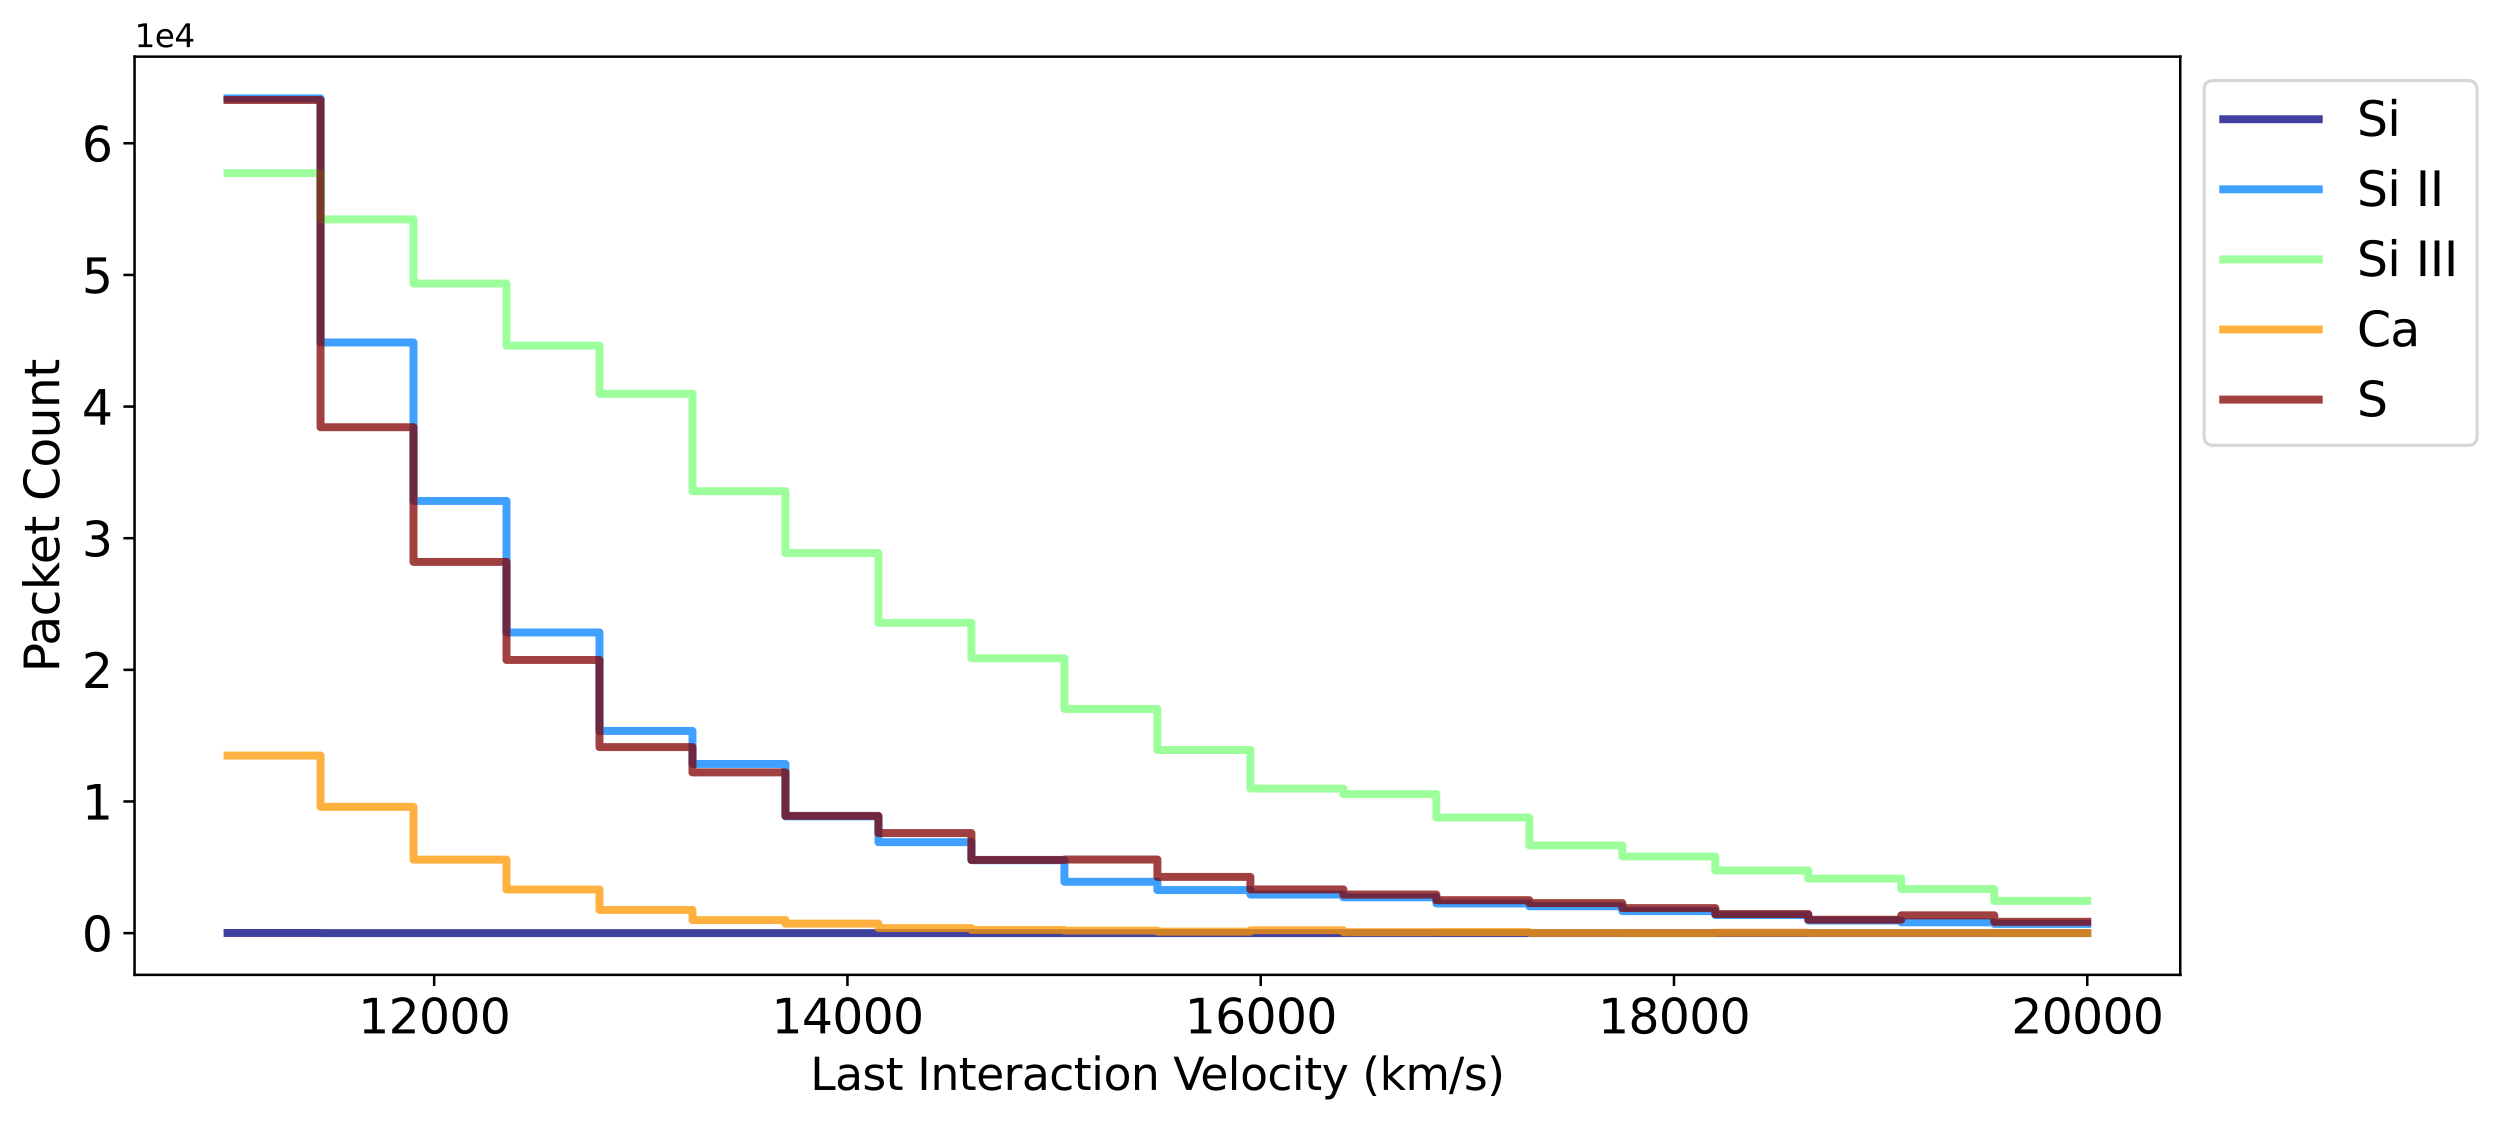 <?xml version="1.0" encoding="utf-8" standalone="no"?>
<!DOCTYPE svg PUBLIC "-//W3C//DTD SVG 1.1//EN"
  "http://www.w3.org/Graphics/SVG/1.1/DTD/svg11.dtd">
<svg xmlns:xlink="http://www.w3.org/1999/xlink" width="785.243pt" height="352.465pt" viewBox="0 0 785.243 352.465" xmlns="http://www.w3.org/2000/svg" version="1.1">
 <defs>
  <style type="text/css">*{stroke-linejoin: round; stroke-linecap: butt}</style>
 </defs>
 <g id="figure_1">
  <g id="patch_1">
   <path d="M 0 352.465 
L 785.243 352.465 
L 785.243 0 
L 0 0 
z
" style="fill: #ffffff"/>
  </g>
  <g id="axes_1">
   <g id="patch_2">
    <path d="M 42.261 306.198 
L 684.811 306.198 
L 684.811 17.798 
L 42.261 17.798 
z
" style="fill: #ffffff"/>
   </g>
   <g id="matplotlib.axis_1">
    <g id="xtick_1">
     <g id="line2d_1">
      <defs>
       <path id="m98de0b8942" d="M 0 0 
L 0 3.5 
" style="stroke: #000000; stroke-width: 0.8"/>
      </defs>
      <g>
       <use xlink:href="#m98de0b8942" x="136.372" y="306.198" style="stroke: #000000; stroke-width: 0.8"/>
      </g>
     </g>
     <g id="text_1">
      <!-- 12000 -->
      <g transform="translate(112.512 324.596) scale(0.15 -0.15)">
       <defs>
        <path id="DejaVuSans-31" d="M 794 531 
L 1825 531 
L 1825 4091 
L 703 3866 
L 703 4441 
L 1819 4666 
L 2450 4666 
L 2450 531 
L 3481 531 
L 3481 0 
L 794 0 
L 794 531 
z
" transform="scale(0.016)"/>
        <path id="DejaVuSans-32" d="M 1228 531 
L 3431 531 
L 3431 0 
L 469 0 
L 469 531 
Q 828 903 1448 1529 
Q 2069 2156 2228 2338 
Q 2531 2678 2651 2914 
Q 2772 3150 2772 3378 
Q 2772 3750 2511 3984 
Q 2250 4219 1831 4219 
Q 1534 4219 1204 4116 
Q 875 4013 500 3803 
L 500 4441 
Q 881 4594 1212 4672 
Q 1544 4750 1819 4750 
Q 2544 4750 2975 4387 
Q 3406 4025 3406 3419 
Q 3406 3131 3298 2873 
Q 3191 2616 2906 2266 
Q 2828 2175 2409 1742 
Q 1991 1309 1228 531 
z
" transform="scale(0.016)"/>
        <path id="DejaVuSans-30" d="M 2034 4250 
Q 1547 4250 1301 3770 
Q 1056 3291 1056 2328 
Q 1056 1369 1301 889 
Q 1547 409 2034 409 
Q 2525 409 2770 889 
Q 3016 1369 3016 2328 
Q 3016 3291 2770 3770 
Q 2525 4250 2034 4250 
z
M 2034 4750 
Q 2819 4750 3233 4129 
Q 3647 3509 3647 2328 
Q 3647 1150 3233 529 
Q 2819 -91 2034 -91 
Q 1250 -91 836 529 
Q 422 1150 422 2328 
Q 422 3509 836 4129 
Q 1250 4750 2034 4750 
z
" transform="scale(0.016)"/>
       </defs>
       <use xlink:href="#DejaVuSans-31"/>
       <use xlink:href="#DejaVuSans-32" transform="translate(63.623 0)"/>
       <use xlink:href="#DejaVuSans-30" transform="translate(127.246 0)"/>
       <use xlink:href="#DejaVuSans-30" transform="translate(190.869 0)"/>
       <use xlink:href="#DejaVuSans-30" transform="translate(254.492 0)"/>
      </g>
     </g>
    </g>
    <g id="xtick_2">
     <g id="line2d_2">
      <g>
       <use xlink:href="#m98de0b8942" x="266.18" y="306.198" style="stroke: #000000; stroke-width: 0.8"/>
      </g>
     </g>
     <g id="text_2">
      <!-- 14000 -->
      <g transform="translate(242.321 324.596) scale(0.15 -0.15)">
       <defs>
        <path id="DejaVuSans-34" d="M 2419 4116 
L 825 1625 
L 2419 1625 
L 2419 4116 
z
M 2253 4666 
L 3047 4666 
L 3047 1625 
L 3713 1625 
L 3713 1100 
L 3047 1100 
L 3047 0 
L 2419 0 
L 2419 1100 
L 313 1100 
L 313 1709 
L 2253 4666 
z
" transform="scale(0.016)"/>
       </defs>
       <use xlink:href="#DejaVuSans-31"/>
       <use xlink:href="#DejaVuSans-34" transform="translate(63.623 0)"/>
       <use xlink:href="#DejaVuSans-30" transform="translate(127.246 0)"/>
       <use xlink:href="#DejaVuSans-30" transform="translate(190.869 0)"/>
       <use xlink:href="#DejaVuSans-30" transform="translate(254.492 0)"/>
      </g>
     </g>
    </g>
    <g id="xtick_3">
     <g id="line2d_3">
      <g>
       <use xlink:href="#m98de0b8942" x="395.988" y="306.198" style="stroke: #000000; stroke-width: 0.8"/>
      </g>
     </g>
     <g id="text_3">
      <!-- 16000 -->
      <g transform="translate(372.129 324.596) scale(0.15 -0.15)">
       <defs>
        <path id="DejaVuSans-36" d="M 2113 2584 
Q 1688 2584 1439 2293 
Q 1191 2003 1191 1497 
Q 1191 994 1439 701 
Q 1688 409 2113 409 
Q 2538 409 2786 701 
Q 3034 994 3034 1497 
Q 3034 2003 2786 2293 
Q 2538 2584 2113 2584 
z
M 3366 4563 
L 3366 3988 
Q 3128 4100 2886 4159 
Q 2644 4219 2406 4219 
Q 1781 4219 1451 3797 
Q 1122 3375 1075 2522 
Q 1259 2794 1537 2939 
Q 1816 3084 2150 3084 
Q 2853 3084 3261 2657 
Q 3669 2231 3669 1497 
Q 3669 778 3244 343 
Q 2819 -91 2113 -91 
Q 1303 -91 875 529 
Q 447 1150 447 2328 
Q 447 3434 972 4092 
Q 1497 4750 2381 4750 
Q 2619 4750 2861 4703 
Q 3103 4656 3366 4563 
z
" transform="scale(0.016)"/>
       </defs>
       <use xlink:href="#DejaVuSans-31"/>
       <use xlink:href="#DejaVuSans-36" transform="translate(63.623 0)"/>
       <use xlink:href="#DejaVuSans-30" transform="translate(127.246 0)"/>
       <use xlink:href="#DejaVuSans-30" transform="translate(190.869 0)"/>
       <use xlink:href="#DejaVuSans-30" transform="translate(254.492 0)"/>
      </g>
     </g>
    </g>
    <g id="xtick_4">
     <g id="line2d_4">
      <g>
       <use xlink:href="#m98de0b8942" x="525.796" y="306.198" style="stroke: #000000; stroke-width: 0.8"/>
      </g>
     </g>
     <g id="text_4">
      <!-- 18000 -->
      <g transform="translate(501.937 324.596) scale(0.15 -0.15)">
       <defs>
        <path id="DejaVuSans-38" d="M 2034 2216 
Q 1584 2216 1326 1975 
Q 1069 1734 1069 1313 
Q 1069 891 1326 650 
Q 1584 409 2034 409 
Q 2484 409 2743 651 
Q 3003 894 3003 1313 
Q 3003 1734 2745 1975 
Q 2488 2216 2034 2216 
z
M 1403 2484 
Q 997 2584 770 2862 
Q 544 3141 544 3541 
Q 544 4100 942 4425 
Q 1341 4750 2034 4750 
Q 2731 4750 3128 4425 
Q 3525 4100 3525 3541 
Q 3525 3141 3298 2862 
Q 3072 2584 2669 2484 
Q 3125 2378 3379 2068 
Q 3634 1759 3634 1313 
Q 3634 634 3220 271 
Q 2806 -91 2034 -91 
Q 1263 -91 848 271 
Q 434 634 434 1313 
Q 434 1759 690 2068 
Q 947 2378 1403 2484 
z
M 1172 3481 
Q 1172 3119 1398 2916 
Q 1625 2713 2034 2713 
Q 2441 2713 2670 2916 
Q 2900 3119 2900 3481 
Q 2900 3844 2670 4047 
Q 2441 4250 2034 4250 
Q 1625 4250 1398 4047 
Q 1172 3844 1172 3481 
z
" transform="scale(0.016)"/>
       </defs>
       <use xlink:href="#DejaVuSans-31"/>
       <use xlink:href="#DejaVuSans-38" transform="translate(63.623 0)"/>
       <use xlink:href="#DejaVuSans-30" transform="translate(127.246 0)"/>
       <use xlink:href="#DejaVuSans-30" transform="translate(190.869 0)"/>
       <use xlink:href="#DejaVuSans-30" transform="translate(254.492 0)"/>
      </g>
     </g>
    </g>
    <g id="xtick_5">
     <g id="line2d_5">
      <g>
       <use xlink:href="#m98de0b8942" x="655.604" y="306.198" style="stroke: #000000; stroke-width: 0.8"/>
      </g>
     </g>
     <g id="text_5">
      <!-- 20000 -->
      <g transform="translate(631.745 324.596) scale(0.15 -0.15)">
       <use xlink:href="#DejaVuSans-32"/>
       <use xlink:href="#DejaVuSans-30" transform="translate(63.623 0)"/>
       <use xlink:href="#DejaVuSans-30" transform="translate(127.246 0)"/>
       <use xlink:href="#DejaVuSans-30" transform="translate(190.869 0)"/>
       <use xlink:href="#DejaVuSans-30" transform="translate(254.492 0)"/>
      </g>
     </g>
    </g>
    <g id="text_6">
     <!-- Last Interaction Velocity (km/s) -->
     <g transform="translate(254.503 342.353) scale(0.14 -0.14)">
      <defs>
       <path id="DejaVuSans-4c" d="M 628 4666 
L 1259 4666 
L 1259 531 
L 3531 531 
L 3531 0 
L 628 0 
L 628 4666 
z
" transform="scale(0.016)"/>
       <path id="DejaVuSans-61" d="M 2194 1759 
Q 1497 1759 1228 1600 
Q 959 1441 959 1056 
Q 959 750 1161 570 
Q 1363 391 1709 391 
Q 2188 391 2477 730 
Q 2766 1069 2766 1631 
L 2766 1759 
L 2194 1759 
z
M 3341 1997 
L 3341 0 
L 2766 0 
L 2766 531 
Q 2569 213 2275 61 
Q 1981 -91 1556 -91 
Q 1019 -91 701 211 
Q 384 513 384 1019 
Q 384 1609 779 1909 
Q 1175 2209 1959 2209 
L 2766 2209 
L 2766 2266 
Q 2766 2663 2505 2880 
Q 2244 3097 1772 3097 
Q 1472 3097 1187 3025 
Q 903 2953 641 2809 
L 641 3341 
Q 956 3463 1253 3523 
Q 1550 3584 1831 3584 
Q 2591 3584 2966 3190 
Q 3341 2797 3341 1997 
z
" transform="scale(0.016)"/>
       <path id="DejaVuSans-73" d="M 2834 3397 
L 2834 2853 
Q 2591 2978 2328 3040 
Q 2066 3103 1784 3103 
Q 1356 3103 1142 2972 
Q 928 2841 928 2578 
Q 928 2378 1081 2264 
Q 1234 2150 1697 2047 
L 1894 2003 
Q 2506 1872 2764 1633 
Q 3022 1394 3022 966 
Q 3022 478 2636 193 
Q 2250 -91 1575 -91 
Q 1294 -91 989 -36 
Q 684 19 347 128 
L 347 722 
Q 666 556 975 473 
Q 1284 391 1588 391 
Q 1994 391 2212 530 
Q 2431 669 2431 922 
Q 2431 1156 2273 1281 
Q 2116 1406 1581 1522 
L 1381 1569 
Q 847 1681 609 1914 
Q 372 2147 372 2553 
Q 372 3047 722 3315 
Q 1072 3584 1716 3584 
Q 2034 3584 2315 3537 
Q 2597 3491 2834 3397 
z
" transform="scale(0.016)"/>
       <path id="DejaVuSans-74" d="M 1172 4494 
L 1172 3500 
L 2356 3500 
L 2356 3053 
L 1172 3053 
L 1172 1153 
Q 1172 725 1289 603 
Q 1406 481 1766 481 
L 2356 481 
L 2356 0 
L 1766 0 
Q 1100 0 847 248 
Q 594 497 594 1153 
L 594 3053 
L 172 3053 
L 172 3500 
L 594 3500 
L 594 4494 
L 1172 4494 
z
" transform="scale(0.016)"/>
       <path id="DejaVuSans-20" transform="scale(0.016)"/>
       <path id="DejaVuSans-49" d="M 628 4666 
L 1259 4666 
L 1259 0 
L 628 0 
L 628 4666 
z
" transform="scale(0.016)"/>
       <path id="DejaVuSans-6e" d="M 3513 2113 
L 3513 0 
L 2938 0 
L 2938 2094 
Q 2938 2591 2744 2837 
Q 2550 3084 2163 3084 
Q 1697 3084 1428 2787 
Q 1159 2491 1159 1978 
L 1159 0 
L 581 0 
L 581 3500 
L 1159 3500 
L 1159 2956 
Q 1366 3272 1645 3428 
Q 1925 3584 2291 3584 
Q 2894 3584 3203 3211 
Q 3513 2838 3513 2113 
z
" transform="scale(0.016)"/>
       <path id="DejaVuSans-65" d="M 3597 1894 
L 3597 1613 
L 953 1613 
Q 991 1019 1311 708 
Q 1631 397 2203 397 
Q 2534 397 2845 478 
Q 3156 559 3463 722 
L 3463 178 
Q 3153 47 2828 -22 
Q 2503 -91 2169 -91 
Q 1331 -91 842 396 
Q 353 884 353 1716 
Q 353 2575 817 3079 
Q 1281 3584 2069 3584 
Q 2775 3584 3186 3129 
Q 3597 2675 3597 1894 
z
M 3022 2063 
Q 3016 2534 2758 2815 
Q 2500 3097 2075 3097 
Q 1594 3097 1305 2825 
Q 1016 2553 972 2059 
L 3022 2063 
z
" transform="scale(0.016)"/>
       <path id="DejaVuSans-72" d="M 2631 2963 
Q 2534 3019 2420 3045 
Q 2306 3072 2169 3072 
Q 1681 3072 1420 2755 
Q 1159 2438 1159 1844 
L 1159 0 
L 581 0 
L 581 3500 
L 1159 3500 
L 1159 2956 
Q 1341 3275 1631 3429 
Q 1922 3584 2338 3584 
Q 2397 3584 2469 3576 
Q 2541 3569 2628 3553 
L 2631 2963 
z
" transform="scale(0.016)"/>
       <path id="DejaVuSans-63" d="M 3122 3366 
L 3122 2828 
Q 2878 2963 2633 3030 
Q 2388 3097 2138 3097 
Q 1578 3097 1268 2742 
Q 959 2388 959 1747 
Q 959 1106 1268 751 
Q 1578 397 2138 397 
Q 2388 397 2633 464 
Q 2878 531 3122 666 
L 3122 134 
Q 2881 22 2623 -34 
Q 2366 -91 2075 -91 
Q 1284 -91 818 406 
Q 353 903 353 1747 
Q 353 2603 823 3093 
Q 1294 3584 2113 3584 
Q 2378 3584 2631 3529 
Q 2884 3475 3122 3366 
z
" transform="scale(0.016)"/>
       <path id="DejaVuSans-69" d="M 603 3500 
L 1178 3500 
L 1178 0 
L 603 0 
L 603 3500 
z
M 603 4863 
L 1178 4863 
L 1178 4134 
L 603 4134 
L 603 4863 
z
" transform="scale(0.016)"/>
       <path id="DejaVuSans-6f" d="M 1959 3097 
Q 1497 3097 1228 2736 
Q 959 2375 959 1747 
Q 959 1119 1226 758 
Q 1494 397 1959 397 
Q 2419 397 2687 759 
Q 2956 1122 2956 1747 
Q 2956 2369 2687 2733 
Q 2419 3097 1959 3097 
z
M 1959 3584 
Q 2709 3584 3137 3096 
Q 3566 2609 3566 1747 
Q 3566 888 3137 398 
Q 2709 -91 1959 -91 
Q 1206 -91 779 398 
Q 353 888 353 1747 
Q 353 2609 779 3096 
Q 1206 3584 1959 3584 
z
" transform="scale(0.016)"/>
       <path id="DejaVuSans-56" d="M 1831 0 
L 50 4666 
L 709 4666 
L 2188 738 
L 3669 4666 
L 4325 4666 
L 2547 0 
L 1831 0 
z
" transform="scale(0.016)"/>
       <path id="DejaVuSans-6c" d="M 603 4863 
L 1178 4863 
L 1178 0 
L 603 0 
L 603 4863 
z
" transform="scale(0.016)"/>
       <path id="DejaVuSans-79" d="M 2059 -325 
Q 1816 -950 1584 -1140 
Q 1353 -1331 966 -1331 
L 506 -1331 
L 506 -850 
L 844 -850 
Q 1081 -850 1212 -737 
Q 1344 -625 1503 -206 
L 1606 56 
L 191 3500 
L 800 3500 
L 1894 763 
L 2988 3500 
L 3597 3500 
L 2059 -325 
z
" transform="scale(0.016)"/>
       <path id="DejaVuSans-28" d="M 1984 4856 
Q 1566 4138 1362 3434 
Q 1159 2731 1159 2009 
Q 1159 1288 1364 580 
Q 1569 -128 1984 -844 
L 1484 -844 
Q 1016 -109 783 600 
Q 550 1309 550 2009 
Q 550 2706 781 3412 
Q 1013 4119 1484 4856 
L 1984 4856 
z
" transform="scale(0.016)"/>
       <path id="DejaVuSans-6b" d="M 581 4863 
L 1159 4863 
L 1159 1991 
L 2875 3500 
L 3609 3500 
L 1753 1863 
L 3688 0 
L 2938 0 
L 1159 1709 
L 1159 0 
L 581 0 
L 581 4863 
z
" transform="scale(0.016)"/>
       <path id="DejaVuSans-6d" d="M 3328 2828 
Q 3544 3216 3844 3400 
Q 4144 3584 4550 3584 
Q 5097 3584 5394 3201 
Q 5691 2819 5691 2113 
L 5691 0 
L 5113 0 
L 5113 2094 
Q 5113 2597 4934 2840 
Q 4756 3084 4391 3084 
Q 3944 3084 3684 2787 
Q 3425 2491 3425 1978 
L 3425 0 
L 2847 0 
L 2847 2094 
Q 2847 2600 2669 2842 
Q 2491 3084 2119 3084 
Q 1678 3084 1418 2786 
Q 1159 2488 1159 1978 
L 1159 0 
L 581 0 
L 581 3500 
L 1159 3500 
L 1159 2956 
Q 1356 3278 1631 3431 
Q 1906 3584 2284 3584 
Q 2666 3584 2933 3390 
Q 3200 3197 3328 2828 
z
" transform="scale(0.016)"/>
       <path id="DejaVuSans-2f" d="M 1625 4666 
L 2156 4666 
L 531 -594 
L 0 -594 
L 1625 4666 
z
" transform="scale(0.016)"/>
       <path id="DejaVuSans-29" d="M 513 4856 
L 1013 4856 
Q 1481 4119 1714 3412 
Q 1947 2706 1947 2009 
Q 1947 1309 1714 600 
Q 1481 -109 1013 -844 
L 513 -844 
Q 928 -128 1133 580 
Q 1338 1288 1338 2009 
Q 1338 2731 1133 3434 
Q 928 4138 513 4856 
z
" transform="scale(0.016)"/>
      </defs>
      <use xlink:href="#DejaVuSans-4c"/>
      <use xlink:href="#DejaVuSans-61" transform="translate(55.713 0)"/>
      <use xlink:href="#DejaVuSans-73" transform="translate(116.992 0)"/>
      <use xlink:href="#DejaVuSans-74" transform="translate(169.092 0)"/>
      <use xlink:href="#DejaVuSans-20" transform="translate(208.301 0)"/>
      <use xlink:href="#DejaVuSans-49" transform="translate(240.088 0)"/>
      <use xlink:href="#DejaVuSans-6e" transform="translate(269.58 0)"/>
      <use xlink:href="#DejaVuSans-74" transform="translate(332.959 0)"/>
      <use xlink:href="#DejaVuSans-65" transform="translate(372.168 0)"/>
      <use xlink:href="#DejaVuSans-72" transform="translate(433.691 0)"/>
      <use xlink:href="#DejaVuSans-61" transform="translate(474.805 0)"/>
      <use xlink:href="#DejaVuSans-63" transform="translate(536.084 0)"/>
      <use xlink:href="#DejaVuSans-74" transform="translate(591.064 0)"/>
      <use xlink:href="#DejaVuSans-69" transform="translate(630.273 0)"/>
      <use xlink:href="#DejaVuSans-6f" transform="translate(658.057 0)"/>
      <use xlink:href="#DejaVuSans-6e" transform="translate(719.238 0)"/>
      <use xlink:href="#DejaVuSans-20" transform="translate(782.617 0)"/>
      <use xlink:href="#DejaVuSans-56" transform="translate(814.404 0)"/>
      <use xlink:href="#DejaVuSans-65" transform="translate(875.062 0)"/>
      <use xlink:href="#DejaVuSans-6c" transform="translate(936.586 0)"/>
      <use xlink:href="#DejaVuSans-6f" transform="translate(964.369 0)"/>
      <use xlink:href="#DejaVuSans-63" transform="translate(1025.551 0)"/>
      <use xlink:href="#DejaVuSans-69" transform="translate(1080.531 0)"/>
      <use xlink:href="#DejaVuSans-74" transform="translate(1108.314 0)"/>
      <use xlink:href="#DejaVuSans-79" transform="translate(1147.523 0)"/>
      <use xlink:href="#DejaVuSans-20" transform="translate(1206.703 0)"/>
      <use xlink:href="#DejaVuSans-28" transform="translate(1238.49 0)"/>
      <use xlink:href="#DejaVuSans-6b" transform="translate(1277.504 0)"/>
      <use xlink:href="#DejaVuSans-6d" transform="translate(1335.414 0)"/>
      <use xlink:href="#DejaVuSans-2f" transform="translate(1432.826 0)"/>
      <use xlink:href="#DejaVuSans-73" transform="translate(1466.518 0)"/>
      <use xlink:href="#DejaVuSans-29" transform="translate(1518.617 0)"/>
     </g>
    </g>
   </g>
   <g id="matplotlib.axis_2">
    <g id="ytick_1">
     <g id="line2d_6">
      <defs>
       <path id="mb48c6e4810" d="M 0 0 
L -3.5 0 
" style="stroke: #000000; stroke-width: 0.8"/>
      </defs>
      <g>
       <use xlink:href="#mb48c6e4810" x="42.261" y="293.089" style="stroke: #000000; stroke-width: 0.8"/>
      </g>
     </g>
     <g id="text_7">
      <!-- 0 -->
      <g transform="translate(25.717 298.788) scale(0.15 -0.15)">
       <use xlink:href="#DejaVuSans-30"/>
      </g>
     </g>
    </g>
    <g id="ytick_2">
     <g id="line2d_7">
      <g>
       <use xlink:href="#mb48c6e4810" x="42.261" y="251.742" style="stroke: #000000; stroke-width: 0.8"/>
      </g>
     </g>
     <g id="text_8">
      <!-- 1 -->
      <g transform="translate(25.717 257.441) scale(0.15 -0.15)">
       <use xlink:href="#DejaVuSans-31"/>
      </g>
     </g>
    </g>
    <g id="ytick_3">
     <g id="line2d_8">
      <g>
       <use xlink:href="#mb48c6e4810" x="42.261" y="210.395" style="stroke: #000000; stroke-width: 0.8"/>
      </g>
     </g>
     <g id="text_9">
      <!-- 2 -->
      <g transform="translate(25.717 216.094) scale(0.15 -0.15)">
       <use xlink:href="#DejaVuSans-32"/>
      </g>
     </g>
    </g>
    <g id="ytick_4">
     <g id="line2d_9">
      <g>
       <use xlink:href="#mb48c6e4810" x="42.261" y="169.048" style="stroke: #000000; stroke-width: 0.8"/>
      </g>
     </g>
     <g id="text_10">
      <!-- 3 -->
      <g transform="translate(25.717 174.747) scale(0.15 -0.15)">
       <defs>
        <path id="DejaVuSans-33" d="M 2597 2516 
Q 3050 2419 3304 2112 
Q 3559 1806 3559 1356 
Q 3559 666 3084 287 
Q 2609 -91 1734 -91 
Q 1441 -91 1130 -33 
Q 819 25 488 141 
L 488 750 
Q 750 597 1062 519 
Q 1375 441 1716 441 
Q 2309 441 2620 675 
Q 2931 909 2931 1356 
Q 2931 1769 2642 2001 
Q 2353 2234 1838 2234 
L 1294 2234 
L 1294 2753 
L 1863 2753 
Q 2328 2753 2575 2939 
Q 2822 3125 2822 3475 
Q 2822 3834 2567 4026 
Q 2313 4219 1838 4219 
Q 1578 4219 1281 4162 
Q 984 4106 628 3988 
L 628 4550 
Q 988 4650 1302 4700 
Q 1616 4750 1894 4750 
Q 2613 4750 3031 4423 
Q 3450 4097 3450 3541 
Q 3450 3153 3228 2886 
Q 3006 2619 2597 2516 
z
" transform="scale(0.016)"/>
       </defs>
       <use xlink:href="#DejaVuSans-33"/>
      </g>
     </g>
    </g>
    <g id="ytick_5">
     <g id="line2d_10">
      <g>
       <use xlink:href="#mb48c6e4810" x="42.261" y="127.701" style="stroke: #000000; stroke-width: 0.8"/>
      </g>
     </g>
     <g id="text_11">
      <!-- 4 -->
      <g transform="translate(25.717 133.4) scale(0.15 -0.15)">
       <use xlink:href="#DejaVuSans-34"/>
      </g>
     </g>
    </g>
    <g id="ytick_6">
     <g id="line2d_11">
      <g>
       <use xlink:href="#mb48c6e4810" x="42.261" y="86.354" style="stroke: #000000; stroke-width: 0.8"/>
      </g>
     </g>
     <g id="text_12">
      <!-- 5 -->
      <g transform="translate(25.717 92.053) scale(0.15 -0.15)">
       <defs>
        <path id="DejaVuSans-35" d="M 691 4666 
L 3169 4666 
L 3169 4134 
L 1269 4134 
L 1269 2991 
Q 1406 3038 1543 3061 
Q 1681 3084 1819 3084 
Q 2600 3084 3056 2656 
Q 3513 2228 3513 1497 
Q 3513 744 3044 326 
Q 2575 -91 1722 -91 
Q 1428 -91 1123 -41 
Q 819 9 494 109 
L 494 744 
Q 775 591 1075 516 
Q 1375 441 1709 441 
Q 2250 441 2565 725 
Q 2881 1009 2881 1497 
Q 2881 1984 2565 2268 
Q 2250 2553 1709 2553 
Q 1456 2553 1204 2497 
Q 953 2441 691 2322 
L 691 4666 
z
" transform="scale(0.016)"/>
       </defs>
       <use xlink:href="#DejaVuSans-35"/>
      </g>
     </g>
    </g>
    <g id="ytick_7">
     <g id="line2d_12">
      <g>
       <use xlink:href="#mb48c6e4810" x="42.261" y="45.007" style="stroke: #000000; stroke-width: 0.8"/>
      </g>
     </g>
     <g id="text_13">
      <!-- 6 -->
      <g transform="translate(25.717 50.706) scale(0.15 -0.15)">
       <use xlink:href="#DejaVuSans-36"/>
      </g>
     </g>
    </g>
    <g id="text_14">
     <!-- Packet Count -->
     <g transform="translate(18.598 211.186) rotate(-90) scale(0.15 -0.15)">
      <defs>
       <path id="DejaVuSans-50" d="M 1259 4147 
L 1259 2394 
L 2053 2394 
Q 2494 2394 2734 2622 
Q 2975 2850 2975 3272 
Q 2975 3691 2734 3919 
Q 2494 4147 2053 4147 
L 1259 4147 
z
M 628 4666 
L 2053 4666 
Q 2838 4666 3239 4311 
Q 3641 3956 3641 3272 
Q 3641 2581 3239 2228 
Q 2838 1875 2053 1875 
L 1259 1875 
L 1259 0 
L 628 0 
L 628 4666 
z
" transform="scale(0.016)"/>
       <path id="DejaVuSans-43" d="M 4122 4306 
L 4122 3641 
Q 3803 3938 3442 4084 
Q 3081 4231 2675 4231 
Q 1875 4231 1450 3742 
Q 1025 3253 1025 2328 
Q 1025 1406 1450 917 
Q 1875 428 2675 428 
Q 3081 428 3442 575 
Q 3803 722 4122 1019 
L 4122 359 
Q 3791 134 3420 21 
Q 3050 -91 2638 -91 
Q 1578 -91 968 557 
Q 359 1206 359 2328 
Q 359 3453 968 4101 
Q 1578 4750 2638 4750 
Q 3056 4750 3426 4639 
Q 3797 4528 4122 4306 
z
" transform="scale(0.016)"/>
       <path id="DejaVuSans-75" d="M 544 1381 
L 544 3500 
L 1119 3500 
L 1119 1403 
Q 1119 906 1312 657 
Q 1506 409 1894 409 
Q 2359 409 2629 706 
Q 2900 1003 2900 1516 
L 2900 3500 
L 3475 3500 
L 3475 0 
L 2900 0 
L 2900 538 
Q 2691 219 2414 64 
Q 2138 -91 1772 -91 
Q 1169 -91 856 284 
Q 544 659 544 1381 
z
M 1991 3584 
L 1991 3584 
z
" transform="scale(0.016)"/>
      </defs>
      <use xlink:href="#DejaVuSans-50"/>
      <use xlink:href="#DejaVuSans-61" transform="translate(55.803 0)"/>
      <use xlink:href="#DejaVuSans-63" transform="translate(117.082 0)"/>
      <use xlink:href="#DejaVuSans-6b" transform="translate(172.062 0)"/>
      <use xlink:href="#DejaVuSans-65" transform="translate(226.348 0)"/>
      <use xlink:href="#DejaVuSans-74" transform="translate(287.871 0)"/>
      <use xlink:href="#DejaVuSans-20" transform="translate(327.08 0)"/>
      <use xlink:href="#DejaVuSans-43" transform="translate(358.867 0)"/>
      <use xlink:href="#DejaVuSans-6f" transform="translate(428.691 0)"/>
      <use xlink:href="#DejaVuSans-75" transform="translate(489.873 0)"/>
      <use xlink:href="#DejaVuSans-6e" transform="translate(553.252 0)"/>
      <use xlink:href="#DejaVuSans-74" transform="translate(616.631 0)"/>
     </g>
    </g>
    <g id="text_15">
     <!-- 1e4 -->
     <g transform="translate(42.261 14.798) scale(0.1 -0.1)">
      <use xlink:href="#DejaVuSans-31"/>
      <use xlink:href="#DejaVuSans-65" transform="translate(63.623 0)"/>
      <use xlink:href="#DejaVuSans-34" transform="translate(125.146 0)"/>
     </g>
    </g>
   </g>
   <g id="line2d_13">
    <path d="M 71.468 293.048 
L 100.675 293.048 
L 100.675 293.048 
L 100.675 293.048 
L 100.675 293.089 
L 129.881 293.089 
L 129.881 293.089 
L 129.881 293.089 
L 129.881 293.089 
L 159.088 293.089 
L 159.088 293.089 
L 159.088 293.089 
L 159.088 293.089 
L 188.295 293.089 
L 188.295 293.089 
L 188.295 293.089 
L 188.295 293.089 
L 217.502 293.089 
L 217.502 293.089 
L 217.502 293.089 
L 217.502 293.089 
L 246.709 293.089 
L 246.709 293.089 
L 246.709 293.089 
L 246.709 293.089 
L 275.915 293.089 
L 275.915 293.089 
L 275.915 293.089 
L 275.915 293.089 
L 305.122 293.089 
L 305.122 293.089 
L 305.122 293.089 
L 305.122 293.089 
L 334.329 293.089 
L 334.329 293.089 
L 334.329 293.089 
L 334.329 293.089 
L 363.536 293.089 
L 363.536 293.089 
L 363.536 293.089 
L 363.536 293.089 
L 392.743 293.089 
L 392.743 293.089 
L 392.743 293.089 
L 392.743 293.089 
L 421.95 293.089 
L 421.95 293.089 
L 421.95 293.089 
L 421.95 293.089 
L 451.156 293.089 
L 451.156 293.089 
L 451.156 293.089 
L 451.156 293.089 
L 480.363 293.089 
L 480.363 293.089 
L 480.363 293.089 
L 480.363 293.089 
L 509.57 293.089 
L 509.57 293.089 
L 509.57 293.089 
L 509.57 293.089 
L 538.777 293.089 
L 538.777 293.089 
L 538.777 293.089 
L 538.777 293.089 
L 567.984 293.089 
L 567.984 293.089 
L 567.984 293.089 
L 567.984 293.089 
L 597.19 293.089 
L 597.19 293.089 
L 597.19 293.089 
L 597.19 293.089 
L 626.397 293.089 
L 626.397 293.089 
L 626.397 293.089 
L 626.397 293.089 
L 655.604 293.089 
L 655.604 293.089 
" clip-path="url(#p3ad640d39d)" style="fill: none; stroke: #000080; stroke-opacity: 0.75; stroke-width: 2.5; stroke-linecap: square"/>
   </g>
   <g id="line2d_14">
    <path d="M 71.468 30.908 
L 100.675 30.908 
L 100.675 30.908 
L 100.675 30.908 
L 100.675 107.565 
L 129.881 107.565 
L 129.881 107.565 
L 129.881 107.565 
L 129.881 157.347 
L 159.088 157.347 
L 159.088 157.347 
L 159.088 157.347 
L 159.088 198.653 
L 188.295 198.653 
L 188.295 198.653 
L 188.295 198.653 
L 188.295 229.58 
L 217.502 229.58 
L 217.502 229.58 
L 217.502 229.58 
L 217.502 239.958 
L 246.709 239.958 
L 246.709 239.958 
L 246.709 239.958 
L 246.709 256.414 
L 275.915 256.414 
L 275.915 256.414 
L 275.915 256.414 
L 275.915 264.519 
L 305.122 264.519 
L 305.122 264.519 
L 305.122 264.519 
L 305.122 270.183 
L 334.329 270.183 
L 334.329 270.183 
L 334.329 270.183 
L 334.329 276.964 
L 363.536 276.964 
L 363.536 276.964 
L 363.536 276.964 
L 363.536 279.569 
L 392.743 279.569 
L 392.743 279.569 
L 392.743 279.569 
L 392.743 280.975 
L 421.95 280.975 
L 421.95 280.975 
L 421.95 280.975 
L 421.95 281.843 
L 451.156 281.843 
L 451.156 281.843 
L 451.156 281.843 
L 451.156 283.786 
L 480.363 283.786 
L 480.363 283.786 
L 480.363 283.786 
L 480.363 284.655 
L 509.57 284.655 
L 509.57 284.655 
L 509.57 284.655 
L 509.57 286.184 
L 538.777 286.184 
L 538.777 286.184 
L 538.777 286.184 
L 538.777 287.425 
L 567.984 287.425 
L 567.984 287.425 
L 567.984 287.425 
L 567.984 289.12 
L 597.19 289.12 
L 597.19 289.12 
L 597.19 289.12 
L 597.19 289.699 
L 626.397 289.699 
L 626.397 289.699 
L 626.397 289.699 
L 626.397 290.195 
L 655.604 290.195 
L 655.604 290.195 
" clip-path="url(#p3ad640d39d)" style="fill: none; stroke: #0080ff; stroke-opacity: 0.75; stroke-width: 2.5; stroke-linecap: square"/>
   </g>
   <g id="line2d_15">
    <path d="M 71.468 54.393 
L 100.675 54.393 
L 100.675 54.393 
L 100.675 54.393 
L 100.675 68.905 
L 129.881 68.905 
L 129.881 68.905 
L 129.881 68.905 
L 129.881 89.042 
L 159.088 89.042 
L 159.088 89.042 
L 159.088 89.042 
L 159.088 108.557 
L 188.295 108.557 
L 188.295 108.557 
L 188.295 108.557 
L 188.295 123.69 
L 217.502 123.69 
L 217.502 123.69 
L 217.502 123.69 
L 217.502 154.287 
L 246.709 154.287 
L 246.709 154.287 
L 246.709 154.287 
L 246.709 173.72 
L 275.915 173.72 
L 275.915 173.72 
L 275.915 173.72 
L 275.915 195.634 
L 305.122 195.634 
L 305.122 195.634 
L 305.122 195.634 
L 305.122 206.757 
L 334.329 206.757 
L 334.329 206.757 
L 334.329 206.757 
L 334.329 222.675 
L 363.536 222.675 
L 363.536 222.675 
L 363.536 222.675 
L 363.536 235.576 
L 392.743 235.576 
L 392.743 235.576 
L 392.743 235.576 
L 392.743 247.69 
L 421.95 247.69 
L 421.95 247.69 
L 421.95 247.69 
L 421.95 249.427 
L 451.156 249.427 
L 451.156 249.427 
L 451.156 249.427 
L 451.156 256.787 
L 480.363 256.787 
L 480.363 256.787 
L 480.363 256.787 
L 480.363 265.552 
L 509.57 265.552 
L 509.57 265.552 
L 509.57 265.552 
L 509.57 269.025 
L 538.777 269.025 
L 538.777 269.025 
L 538.777 269.025 
L 538.777 273.408 
L 567.984 273.408 
L 567.984 273.408 
L 567.984 273.408 
L 567.984 275.972 
L 597.19 275.972 
L 597.19 275.972 
L 597.19 275.972 
L 597.19 279.238 
L 626.397 279.238 
L 626.397 279.238 
L 626.397 279.238 
L 626.397 282.959 
L 655.604 282.959 
L 655.604 282.959 
" clip-path="url(#p3ad640d39d)" style="fill: none; stroke: #7bff7b; stroke-opacity: 0.75; stroke-width: 2.5; stroke-linecap: square"/>
   </g>
   <g id="line2d_16">
    <path d="M 71.468 237.312 
L 100.675 237.312 
L 100.675 237.312 
L 100.675 237.312 
L 100.675 253.437 
L 129.881 253.437 
L 129.881 253.437 
L 129.881 253.437 
L 129.881 270.018 
L 159.088 270.018 
L 159.088 270.018 
L 159.088 270.018 
L 159.088 279.403 
L 188.295 279.403 
L 188.295 279.403 
L 188.295 279.403 
L 188.295 285.812 
L 217.502 285.812 
L 217.502 285.812 
L 217.502 285.812 
L 217.502 288.996 
L 246.709 288.996 
L 246.709 288.996 
L 246.709 288.996 
L 246.709 290.112 
L 275.915 290.112 
L 275.915 290.112 
L 275.915 290.112 
L 275.915 291.518 
L 305.122 291.518 
L 305.122 291.518 
L 305.122 291.518 
L 305.122 292.097 
L 334.329 292.097 
L 334.329 292.097 
L 334.329 292.097 
L 334.329 292.304 
L 363.536 292.304 
L 363.536 292.304 
L 363.536 292.304 
L 363.536 292.635 
L 392.743 292.635 
L 392.743 292.635 
L 392.743 292.635 
L 392.743 292.18 
L 421.95 292.18 
L 421.95 292.18 
L 421.95 292.18 
L 421.95 292.8 
L 451.156 292.8 
L 451.156 292.8 
L 451.156 292.8 
L 451.156 292.759 
L 480.363 292.759 
L 480.363 292.759 
L 480.363 292.759 
L 480.363 293.048 
L 509.57 293.048 
L 509.57 293.048 
L 509.57 293.048 
L 509.57 293.089 
L 538.777 293.089 
L 538.777 293.089 
L 538.777 293.089 
L 538.777 292.965 
L 567.984 292.965 
L 567.984 292.965 
L 567.984 292.965 
L 567.984 293.048 
L 597.19 293.048 
L 597.19 293.048 
L 597.19 293.048 
L 597.19 293.048 
L 626.397 293.048 
L 626.397 293.048 
L 626.397 293.048 
L 626.397 293.089 
L 655.604 293.089 
L 655.604 293.089 
" clip-path="url(#p3ad640d39d)" style="fill: none; stroke: #ff9700; stroke-opacity: 0.75; stroke-width: 2.5; stroke-linecap: square"/>
   </g>
   <g id="line2d_17">
    <path d="M 71.468 31.404 
L 100.675 31.404 
L 100.675 31.404 
L 100.675 31.404 
L 100.675 134.193 
L 129.881 134.193 
L 129.881 134.193 
L 129.881 134.193 
L 129.881 176.491 
L 159.088 176.491 
L 159.088 176.491 
L 159.088 176.491 
L 159.088 207.294 
L 188.295 207.294 
L 188.295 207.294 
L 188.295 207.294 
L 188.295 234.666 
L 217.502 234.666 
L 217.502 234.666 
L 217.502 234.666 
L 217.502 242.605 
L 246.709 242.605 
L 246.709 242.605 
L 246.709 242.605 
L 246.709 256.249 
L 275.915 256.249 
L 275.915 256.249 
L 275.915 256.249 
L 275.915 261.666 
L 305.122 261.666 
L 305.122 261.666 
L 305.122 261.666 
L 305.122 270.1 
L 334.329 270.1 
L 334.329 270.1 
L 334.329 270.1 
L 334.329 269.976 
L 363.536 269.976 
L 363.536 269.976 
L 363.536 269.976 
L 363.536 275.434 
L 392.743 275.434 
L 392.743 275.434 
L 392.743 275.434 
L 392.743 279.362 
L 421.95 279.362 
L 421.95 279.362 
L 421.95 279.362 
L 421.95 280.975 
L 451.156 280.975 
L 451.156 280.975 
L 451.156 280.975 
L 451.156 282.753 
L 480.363 282.753 
L 480.363 282.753 
L 480.363 282.753 
L 480.363 283.662 
L 509.57 283.662 
L 509.57 283.662 
L 509.57 283.662 
L 509.57 285.233 
L 538.777 285.233 
L 538.777 285.233 
L 538.777 285.233 
L 538.777 287.094 
L 567.984 287.094 
L 567.984 287.094 
L 567.984 287.094 
L 567.984 288.872 
L 597.19 288.872 
L 597.19 288.872 
L 597.19 288.872 
L 597.19 287.507 
L 626.397 287.507 
L 626.397 287.507 
L 626.397 287.507 
L 626.397 289.533 
L 655.604 289.533 
L 655.604 289.533 
" clip-path="url(#p3ad640d39d)" style="fill: none; stroke: #800000; stroke-opacity: 0.75; stroke-width: 2.5; stroke-linecap: square"/>
   </g>
   <g id="patch_3">
    <path d="M 42.261 306.198 
L 42.261 17.798 
" style="fill: none; stroke: #000000; stroke-width: 0.8; stroke-linejoin: miter; stroke-linecap: square"/>
   </g>
   <g id="patch_4">
    <path d="M 684.811 306.198 
L 684.811 17.798 
" style="fill: none; stroke: #000000; stroke-width: 0.8; stroke-linejoin: miter; stroke-linecap: square"/>
   </g>
   <g id="patch_5">
    <path d="M 42.261 306.198 
L 684.811 306.198 
" style="fill: none; stroke: #000000; stroke-width: 0.8; stroke-linejoin: miter; stroke-linecap: square"/>
   </g>
   <g id="patch_6">
    <path d="M 42.261 17.798 
L 684.811 17.798 
" style="fill: none; stroke: #000000; stroke-width: 0.8; stroke-linejoin: miter; stroke-linecap: square"/>
   </g>
   <g id="legend_1">
    <g id="patch_7">
     <path d="M 695.311 139.884 
L 775.043 139.884 
Q 778.043 139.884 778.043 136.884 
L 778.043 28.298 
Q 778.043 25.298 775.043 25.298 
L 695.311 25.298 
Q 692.311 25.298 692.311 28.298 
L 692.311 136.884 
Q 692.311 139.884 695.311 139.884 
z
" style="fill: #ffffff; opacity: 0.8; stroke: #cccccc; stroke-linejoin: miter"/>
    </g>
    <g id="line2d_18">
     <path d="M 698.311 37.446 
L 713.311 37.446 
L 713.311 37.446 
L 728.311 37.446 
L 728.311 37.446 
" style="fill: none; stroke: #000080; stroke-opacity: 0.75; stroke-width: 2.5; stroke-linecap: square"/>
    </g>
    <g id="text_16">
     <!-- Si -->
     <g transform="translate(740.311 42.696) scale(0.15 -0.15)">
      <defs>
       <path id="DejaVuSans-53" d="M 3425 4513 
L 3425 3897 
Q 3066 4069 2747 4153 
Q 2428 4238 2131 4238 
Q 1616 4238 1336 4038 
Q 1056 3838 1056 3469 
Q 1056 3159 1242 3001 
Q 1428 2844 1947 2747 
L 2328 2669 
Q 3034 2534 3370 2195 
Q 3706 1856 3706 1288 
Q 3706 609 3251 259 
Q 2797 -91 1919 -91 
Q 1588 -91 1214 -16 
Q 841 59 441 206 
L 441 856 
Q 825 641 1194 531 
Q 1563 422 1919 422 
Q 2459 422 2753 634 
Q 3047 847 3047 1241 
Q 3047 1584 2836 1778 
Q 2625 1972 2144 2069 
L 1759 2144 
Q 1053 2284 737 2584 
Q 422 2884 422 3419 
Q 422 4038 858 4394 
Q 1294 4750 2059 4750 
Q 2388 4750 2728 4690 
Q 3069 4631 3425 4513 
z
" transform="scale(0.016)"/>
      </defs>
      <use xlink:href="#DejaVuSans-53"/>
      <use xlink:href="#DejaVuSans-69" transform="translate(63.477 0)"/>
     </g>
    </g>
    <g id="line2d_19">
     <path d="M 698.311 59.463 
L 713.311 59.463 
L 713.311 59.463 
L 728.311 59.463 
L 728.311 59.463 
" style="fill: none; stroke: #0080ff; stroke-opacity: 0.75; stroke-width: 2.5; stroke-linecap: square"/>
    </g>
    <g id="text_17">
     <!-- Si II -->
     <g transform="translate(740.311 64.713) scale(0.15 -0.15)">
      <use xlink:href="#DejaVuSans-53"/>
      <use xlink:href="#DejaVuSans-69" transform="translate(63.477 0)"/>
      <use xlink:href="#DejaVuSans-20" transform="translate(91.26 0)"/>
      <use xlink:href="#DejaVuSans-49" transform="translate(123.047 0)"/>
      <use xlink:href="#DejaVuSans-49" transform="translate(152.539 0)"/>
     </g>
    </g>
    <g id="line2d_20">
     <path d="M 698.311 81.48 
L 713.311 81.48 
L 713.311 81.48 
L 728.311 81.48 
L 728.311 81.48 
" style="fill: none; stroke: #7bff7b; stroke-opacity: 0.75; stroke-width: 2.5; stroke-linecap: square"/>
    </g>
    <g id="text_18">
     <!-- Si III -->
     <g transform="translate(740.311 86.73) scale(0.15 -0.15)">
      <use xlink:href="#DejaVuSans-53"/>
      <use xlink:href="#DejaVuSans-69" transform="translate(63.477 0)"/>
      <use xlink:href="#DejaVuSans-20" transform="translate(91.26 0)"/>
      <use xlink:href="#DejaVuSans-49" transform="translate(123.047 0)"/>
      <use xlink:href="#DejaVuSans-49" transform="translate(152.539 0)"/>
      <use xlink:href="#DejaVuSans-49" transform="translate(182.031 0)"/>
     </g>
    </g>
    <g id="line2d_21">
     <path d="M 698.311 103.498 
L 713.311 103.498 
L 713.311 103.498 
L 728.311 103.498 
L 728.311 103.498 
" style="fill: none; stroke: #ff9700; stroke-opacity: 0.75; stroke-width: 2.5; stroke-linecap: square"/>
    </g>
    <g id="text_19">
     <!-- Ca -->
     <g transform="translate(740.311 108.748) scale(0.15 -0.15)">
      <use xlink:href="#DejaVuSans-43"/>
      <use xlink:href="#DejaVuSans-61" transform="translate(69.824 0)"/>
     </g>
    </g>
    <g id="line2d_22">
     <path d="M 698.311 125.515 
L 713.311 125.515 
L 713.311 125.515 
L 728.311 125.515 
L 728.311 125.515 
" style="fill: none; stroke: #800000; stroke-opacity: 0.75; stroke-width: 2.5; stroke-linecap: square"/>
    </g>
    <g id="text_20">
     <!-- S -->
     <g transform="translate(740.311 130.765) scale(0.15 -0.15)">
      <use xlink:href="#DejaVuSans-53"/>
     </g>
    </g>
   </g>
  </g>
 </g>
 <defs>
  <clipPath id="p3ad640d39d">
   <rect x="42.261" y="17.798" width="642.55" height="288.4"/>
  </clipPath>
 </defs>
</svg>
